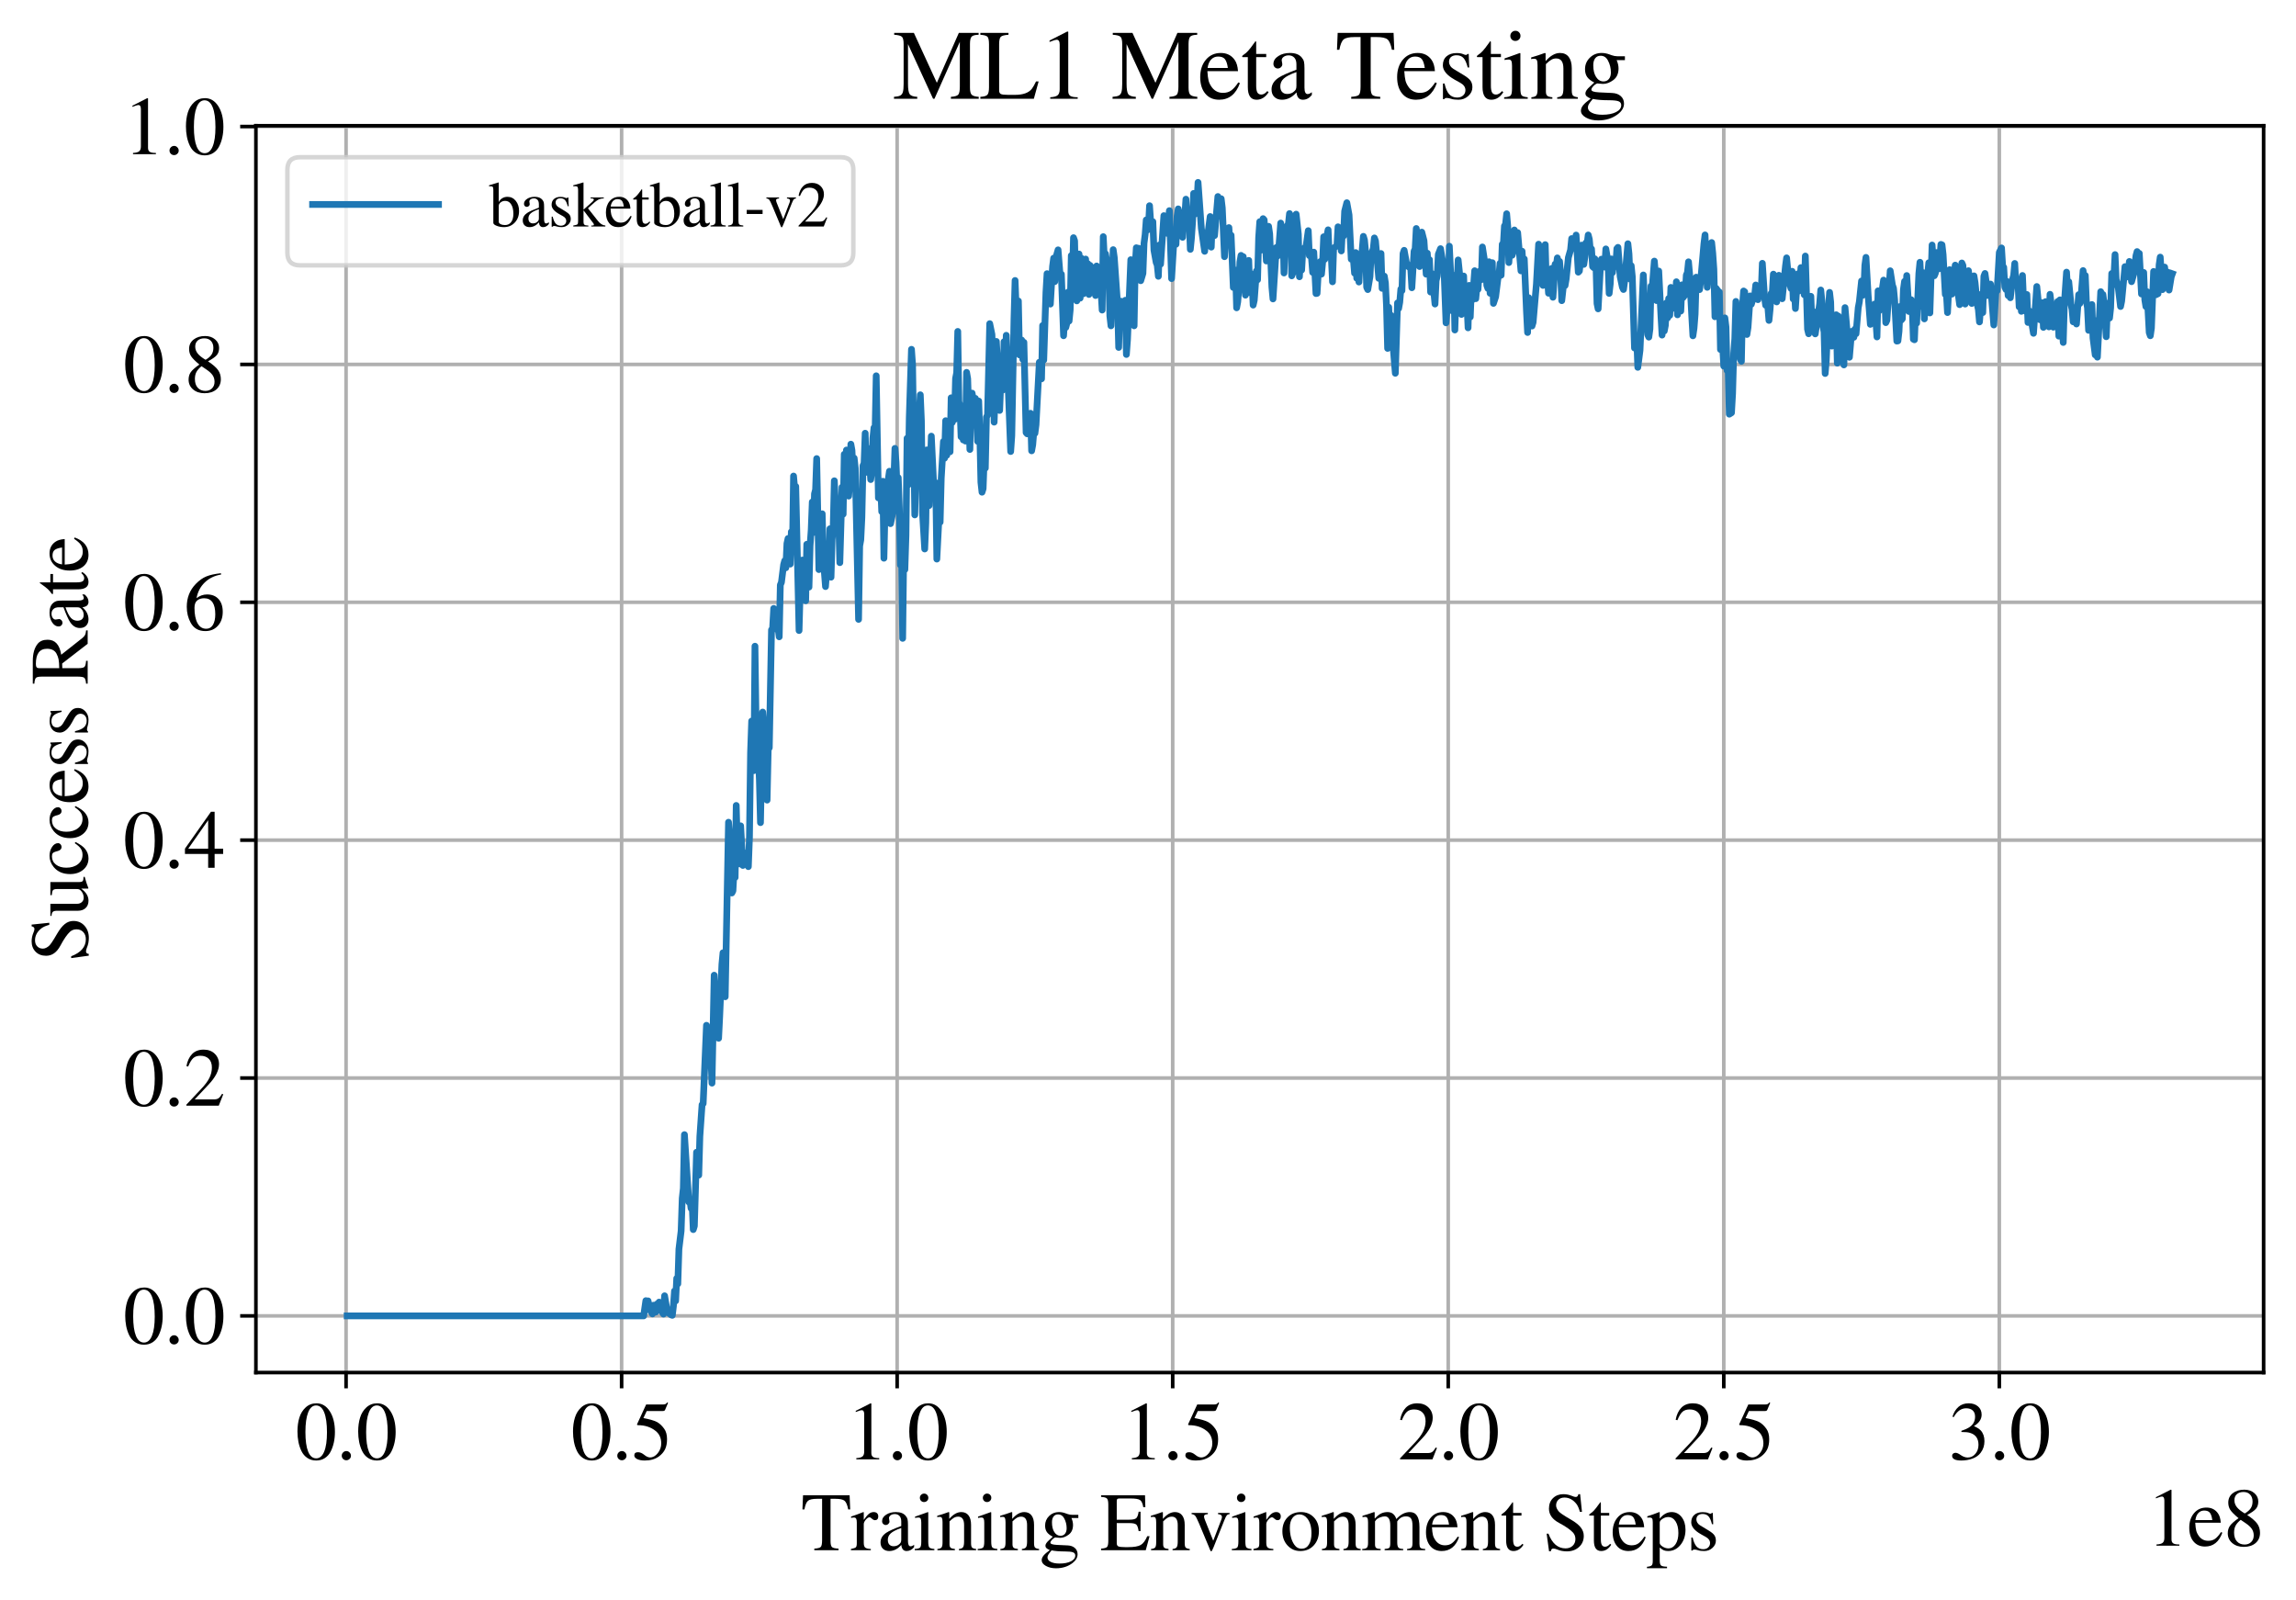 <?xml version="1.0" encoding="utf-8" standalone="no"?>
<!DOCTYPE svg PUBLIC "-//W3C//DTD SVG 1.1//EN"
  "http://www.w3.org/Graphics/SVG/1.1/DTD/svg11.dtd">
<svg xmlns:xlink="http://www.w3.org/1999/xlink" width="510.5pt" height="355.769pt" viewBox="0 0 510.5 355.769" xmlns="http://www.w3.org/2000/svg" version="1.1">
 <defs>
  <style type="text/css">*{stroke-linejoin: round; stroke-linecap: butt}</style>
 </defs>
 <g id="figure_1">
  <g id="patch_1">
   <path d="M 0 355.769 
L 510.5 355.769 
L 510.5 0 
L 0 0 
z
" style="fill: #ffffff"/>
  </g>
  <g id="axes_1">
   <g id="patch_2">
    <path d="M 56.9 305.152 
L 503.3 305.152 
L 503.3 27.952 
L 56.9 27.952 
z
" style="fill: #ffffff"/>
   </g>
   <g id="matplotlib.axis_1">
    <g id="xtick_1">
     <g id="line2d_1">
      <path d="M 76.946 305.152 
L 76.946 27.952 
" clip-path="url(#p953510e76e)" style="fill: none; stroke: #b0b0b0; stroke-width: 0.8; stroke-linecap: square"/>
     </g>
     <g id="line2d_2">
      <defs>
       <path id="mcb85f61d1c" d="M 0 0 
L 0 3.5 
" style="stroke: #000000; stroke-width: 0.8"/>
      </defs>
      <g>
       <use xlink:href="#mcb85f61d1c" x="76.946" y="305.152" style="stroke: #000000; stroke-width: 0.8"/>
      </g>
     </g>
     <g id="text_1">
      <!-- 0.0 -->
      <g transform="translate(65.696 324.446)scale(0.18 -0.18)">
       <defs>
        <path id="STIXGeneral-Regular-30" d="M 3046 2112 
Q 3046 1683 2963 1302 
Q 2880 922 2717 602 
Q 2554 282 2266 96 
Q 1978 -90 1600 -90 
Q 1210 -90 915 108 
Q 621 307 461 640 
Q 301 973 227 1350 
Q 154 1728 154 2150 
Q 154 2746 301 3222 
Q 448 3699 790 4012 
Q 1133 4326 1626 4326 
Q 2253 4326 2649 3712 
Q 3046 3098 3046 2112 
z
M 2432 2080 
Q 2432 3091 2217 3625 
Q 2003 4160 1587 4160 
Q 1190 4160 979 3622 
Q 768 3085 768 2106 
Q 768 1120 979 598 
Q 1190 77 1600 77 
Q 2003 77 2217 598 
Q 2432 1120 2432 2080 
z
" transform="scale(0.016)"/>
        <path id="STIXGeneral-Regular-2e" d="M 1158 275 
Q 1158 134 1052 32 
Q 947 -70 800 -70 
Q 653 -70 550 32 
Q 448 134 448 281 
Q 448 429 553 534 
Q 659 640 806 640 
Q 947 640 1052 531 
Q 1158 422 1158 275 
z
" transform="scale(0.016)"/>
       </defs>
       <use xlink:href="#STIXGeneral-Regular-30"/>
       <use xlink:href="#STIXGeneral-Regular-2e" x="50"/>
       <use xlink:href="#STIXGeneral-Regular-30" x="75"/>
      </g>
     </g>
    </g>
    <g id="xtick_2">
     <g id="line2d_3">
      <path d="M 138.211 305.152 
L 138.211 27.952 
" clip-path="url(#p953510e76e)" style="fill: none; stroke: #b0b0b0; stroke-width: 0.8; stroke-linecap: square"/>
     </g>
     <g id="line2d_4">
      <g>
       <use xlink:href="#mcb85f61d1c" x="138.211" y="305.152" style="stroke: #000000; stroke-width: 0.8"/>
      </g>
     </g>
     <g id="text_2">
      <!-- 0.5 -->
      <g transform="translate(126.961 324.446)scale(0.18 -0.18)">
       <defs>
        <path id="STIXGeneral-Regular-35" d="M 2803 4358 
L 2573 3814 
Q 2534 3731 2400 3731 
L 1158 3731 
L 902 3187 
Q 1606 3053 1920 2896 
Q 2234 2739 2502 2368 
Q 2726 2061 2726 1555 
Q 2726 1094 2576 780 
Q 2426 467 2099 224 
Q 1664 -90 1011 -90 
Q 646 -90 422 19 
Q 198 128 198 307 
Q 198 550 486 550 
Q 717 550 960 352 
Q 1210 147 1414 147 
Q 1747 147 2012 480 
Q 2278 813 2278 1229 
Q 2278 1843 1850 2189 
Q 1293 2637 486 2637 
Q 410 2637 410 2688 
L 416 2720 
L 1114 4237 
L 2438 4237 
Q 2547 4237 2608 4269 
Q 2669 4301 2746 4403 
L 2803 4358 
z
" transform="scale(0.016)"/>
       </defs>
       <use xlink:href="#STIXGeneral-Regular-30"/>
       <use xlink:href="#STIXGeneral-Regular-2e" x="50"/>
       <use xlink:href="#STIXGeneral-Regular-35" x="75"/>
      </g>
     </g>
    </g>
    <g id="xtick_3">
     <g id="line2d_5">
      <path d="M 199.475 305.152 
L 199.475 27.952 
" clip-path="url(#p953510e76e)" style="fill: none; stroke: #b0b0b0; stroke-width: 0.8; stroke-linecap: square"/>
     </g>
     <g id="line2d_6">
      <g>
       <use xlink:href="#mcb85f61d1c" x="199.475" y="305.152" style="stroke: #000000; stroke-width: 0.8"/>
      </g>
     </g>
     <g id="text_3">
      <!-- 1.0 -->
      <g transform="translate(188.225 324.446)scale(0.18 -0.18)">
       <defs>
        <path id="STIXGeneral-Regular-31" d="M 2522 0 
L 755 0 
L 755 96 
Q 1107 115 1235 227 
Q 1363 339 1363 608 
L 1363 3482 
Q 1363 3795 1171 3795 
Q 1082 3795 883 3718 
L 710 3654 
L 710 3744 
L 1856 4326 
L 1914 4307 
L 1914 486 
Q 1914 275 2042 185 
Q 2170 96 2522 96 
L 2522 0 
z
" transform="scale(0.016)"/>
       </defs>
       <use xlink:href="#STIXGeneral-Regular-31"/>
       <use xlink:href="#STIXGeneral-Regular-2e" x="50"/>
       <use xlink:href="#STIXGeneral-Regular-30" x="75"/>
      </g>
     </g>
    </g>
    <g id="xtick_4">
     <g id="line2d_7">
      <path d="M 260.74 305.152 
L 260.74 27.952 
" clip-path="url(#p953510e76e)" style="fill: none; stroke: #b0b0b0; stroke-width: 0.8; stroke-linecap: square"/>
     </g>
     <g id="line2d_8">
      <g>
       <use xlink:href="#mcb85f61d1c" x="260.74" y="305.152" style="stroke: #000000; stroke-width: 0.8"/>
      </g>
     </g>
     <g id="text_4">
      <!-- 1.5 -->
      <g transform="translate(249.49 324.446)scale(0.18 -0.18)">
       <use xlink:href="#STIXGeneral-Regular-31"/>
       <use xlink:href="#STIXGeneral-Regular-2e" x="50"/>
       <use xlink:href="#STIXGeneral-Regular-35" x="75"/>
      </g>
     </g>
    </g>
    <g id="xtick_5">
     <g id="line2d_9">
      <path d="M 322.005 305.152 
L 322.005 27.952 
" clip-path="url(#p953510e76e)" style="fill: none; stroke: #b0b0b0; stroke-width: 0.8; stroke-linecap: square"/>
     </g>
     <g id="line2d_10">
      <g>
       <use xlink:href="#mcb85f61d1c" x="322.005" y="305.152" style="stroke: #000000; stroke-width: 0.8"/>
      </g>
     </g>
     <g id="text_5">
      <!-- 2.0 -->
      <g transform="translate(310.755 324.446)scale(0.18 -0.18)">
       <defs>
        <path id="STIXGeneral-Regular-32" d="M 3034 877 
L 2688 0 
L 186 0 
L 186 77 
L 1325 1286 
Q 1773 1754 1965 2144 
Q 2157 2534 2157 2950 
Q 2157 3379 1920 3616 
Q 1683 3853 1267 3853 
Q 922 3853 720 3673 
Q 518 3494 326 3021 
L 192 3053 
Q 301 3648 630 3987 
Q 960 4326 1523 4326 
Q 2054 4326 2380 4006 
Q 2707 3686 2707 3200 
Q 2707 2477 1888 1613 
L 832 486 
L 2330 486 
Q 2541 486 2665 569 
Q 2790 653 2944 915 
L 3034 877 
z
" transform="scale(0.016)"/>
       </defs>
       <use xlink:href="#STIXGeneral-Regular-32"/>
       <use xlink:href="#STIXGeneral-Regular-2e" x="50"/>
       <use xlink:href="#STIXGeneral-Regular-30" x="75"/>
      </g>
     </g>
    </g>
    <g id="xtick_6">
     <g id="line2d_11">
      <path d="M 383.27 305.152 
L 383.27 27.952 
" clip-path="url(#p953510e76e)" style="fill: none; stroke: #b0b0b0; stroke-width: 0.8; stroke-linecap: square"/>
     </g>
     <g id="line2d_12">
      <g>
       <use xlink:href="#mcb85f61d1c" x="383.27" y="305.152" style="stroke: #000000; stroke-width: 0.8"/>
      </g>
     </g>
     <g id="text_6">
      <!-- 2.5 -->
      <g transform="translate(372.02 324.446)scale(0.18 -0.18)">
       <use xlink:href="#STIXGeneral-Regular-32"/>
       <use xlink:href="#STIXGeneral-Regular-2e" x="50"/>
       <use xlink:href="#STIXGeneral-Regular-35" x="75"/>
      </g>
     </g>
    </g>
    <g id="xtick_7">
     <g id="line2d_13">
      <path d="M 444.535 305.152 
L 444.535 27.952 
" clip-path="url(#p953510e76e)" style="fill: none; stroke: #b0b0b0; stroke-width: 0.8; stroke-linecap: square"/>
     </g>
     <g id="line2d_14">
      <g>
       <use xlink:href="#mcb85f61d1c" x="444.535" y="305.152" style="stroke: #000000; stroke-width: 0.8"/>
      </g>
     </g>
     <g id="text_7">
      <!-- 3.0 -->
      <g transform="translate(433.285 324.446)scale(0.18 -0.18)">
       <defs>
        <path id="STIXGeneral-Regular-33" d="M 390 3264 
L 288 3290 
Q 435 3770 748 4048 
Q 1062 4326 1542 4326 
Q 1990 4326 2265 4083 
Q 2541 3840 2541 3450 
Q 2541 2925 1946 2566 
Q 2298 2413 2477 2227 
Q 2758 1914 2758 1402 
Q 2758 890 2464 506 
Q 2246 211 1840 60 
Q 1434 -90 979 -90 
Q 262 -90 262 275 
Q 262 378 339 442 
Q 416 506 525 506 
Q 685 506 915 339 
Q 1197 141 1466 141 
Q 1818 141 2058 425 
Q 2298 710 2298 1120 
Q 2298 1856 1632 2048 
Q 1434 2112 979 2112 
L 979 2202 
Q 1338 2323 1517 2432 
Q 2035 2726 2035 3290 
Q 2035 3610 1852 3776 
Q 1670 3942 1344 3942 
Q 768 3942 390 3264 
z
" transform="scale(0.016)"/>
       </defs>
       <use xlink:href="#STIXGeneral-Regular-33"/>
       <use xlink:href="#STIXGeneral-Regular-2e" x="50"/>
       <use xlink:href="#STIXGeneral-Regular-30" x="75"/>
      </g>
     </g>
    </g>
    <g id="text_8">
     <!-- Training Environment Steps -->
     <g transform="translate(178.105 344.646)scale(0.18 -0.18)">
      <defs>
       <path id="STIXGeneral-Regular-54" d="M 3795 3149 
L 3642 3149 
Q 3539 3674 3353 3821 
Q 3168 3968 2656 3968 
L 2278 3968 
L 2278 710 
Q 2278 346 2387 243 
Q 2496 141 2893 122 
L 2893 0 
L 1024 0 
L 1024 122 
Q 1427 147 1526 256 
Q 1626 365 1626 787 
L 1626 3968 
L 1242 3968 
Q 723 3968 540 3817 
Q 358 3667 262 3149 
L 109 3149 
L 154 4237 
L 3750 4237 
L 3795 3149 
z
" transform="scale(0.016)"/>
       <path id="STIXGeneral-Regular-72" d="M 1024 2931 
L 1024 2342 
Q 1267 2688 1430 2816 
Q 1594 2944 1792 2944 
Q 1958 2944 2051 2854 
Q 2144 2765 2144 2605 
Q 2144 2470 2077 2393 
Q 2010 2317 1894 2317 
Q 1773 2317 1638 2445 
Q 1536 2541 1472 2541 
Q 1338 2541 1181 2355 
Q 1024 2170 1024 2016 
L 1024 576 
Q 1024 301 1133 205 
Q 1242 109 1568 96 
L 1568 0 
L 32 0 
L 32 96 
Q 339 154 412 224 
Q 486 294 486 538 
L 486 2138 
Q 486 2349 438 2435 
Q 390 2522 269 2522 
Q 166 2522 45 2496 
L 45 2598 
Q 448 2726 992 2944 
L 1024 2931 
z
" transform="scale(0.016)"/>
       <path id="STIXGeneral-Regular-61" d="M 2829 422 
L 2829 243 
Q 2586 -64 2253 -64 
Q 1888 -64 1843 403 
L 1837 403 
Q 1427 -64 909 -64 
Q 608 -64 422 112 
Q 237 288 237 602 
Q 237 1050 685 1350 
Q 992 1555 1837 1869 
L 1837 2214 
Q 1837 2502 1699 2646 
Q 1562 2790 1338 2790 
Q 1146 2790 1018 2697 
Q 890 2605 890 2477 
Q 890 2419 909 2348 
Q 928 2278 928 2208 
Q 928 2112 841 2029 
Q 755 1946 634 1946 
Q 525 1946 441 2029 
Q 358 2112 358 2240 
Q 358 2547 685 2752 
Q 986 2944 1421 2944 
Q 1939 2944 2176 2656 
Q 2291 2522 2323 2384 
Q 2355 2246 2355 1946 
L 2355 723 
Q 2355 301 2554 301 
Q 2682 301 2829 422 
z
M 1837 813 
L 1837 1715 
Q 1248 1510 1018 1293 
Q 800 1094 800 800 
Q 800 557 921 432 
Q 1043 307 1242 307 
Q 1453 307 1613 410 
Q 1747 506 1792 589 
Q 1837 672 1837 813 
z
" transform="scale(0.016)"/>
       <path id="STIXGeneral-Regular-69" d="M 1152 4045 
Q 1152 3904 1056 3811 
Q 960 3718 819 3718 
Q 685 3718 592 3811 
Q 499 3904 499 4045 
Q 499 4179 595 4275 
Q 691 4371 826 4371 
Q 966 4371 1059 4275 
Q 1152 4179 1152 4045 
z
M 1619 0 
L 102 0 
L 102 96 
Q 435 115 521 211 
Q 608 307 608 666 
L 608 2118 
Q 608 2342 563 2432 
Q 518 2522 397 2522 
Q 243 2522 128 2490 
L 128 2592 
L 1120 2944 
L 1146 2918 
L 1146 672 
Q 1146 314 1226 218 
Q 1306 122 1619 96 
L 1619 0 
z
" transform="scale(0.016)"/>
       <path id="STIXGeneral-Regular-6e" d="M 3104 0 
L 1773 0 
L 1779 96 
Q 2016 115 2096 233 
Q 2176 352 2176 672 
L 2176 1946 
Q 2176 2592 1709 2592 
Q 1549 2592 1408 2515 
Q 1267 2438 1050 2227 
L 1050 461 
Q 1050 269 1136 192 
Q 1222 115 1466 96 
L 1466 0 
L 115 0 
L 115 96 
Q 358 115 435 214 
Q 512 314 512 602 
L 512 2157 
Q 512 2394 467 2483 
Q 422 2573 288 2573 
Q 160 2573 102 2547 
L 102 2656 
Q 550 2784 979 2944 
L 1030 2925 
L 1030 2426 
L 1037 2426 
Q 1491 2944 1958 2944 
Q 2323 2944 2518 2688 
Q 2714 2432 2714 1958 
L 2714 544 
Q 2714 288 2790 205 
Q 2867 122 3104 96 
L 3104 0 
z
" transform="scale(0.016)"/>
       <path id="STIXGeneral-Regular-67" d="M 3008 2483 
L 2477 2483 
Q 2598 2208 2598 1946 
Q 2598 1453 2265 1203 
Q 1933 954 1600 954 
Q 1530 954 1357 973 
L 1235 986 
Q 1107 947 979 812 
Q 851 678 851 582 
Q 851 435 1350 410 
L 2176 371 
Q 2528 358 2739 172 
Q 2950 -13 2950 -314 
Q 2950 -685 2566 -986 
Q 2035 -1395 1286 -1395 
Q 826 -1395 502 -1212 
Q 179 -1030 179 -774 
Q 179 -595 320 -419 
Q 461 -243 806 6 
Q 602 102 534 172 
Q 467 243 467 346 
Q 467 531 762 787 
Q 909 915 1037 1043 
Q 717 1203 579 1401 
Q 442 1600 442 1901 
Q 442 2336 752 2640 
Q 1062 2944 1510 2944 
Q 1766 2944 2022 2848 
L 2163 2797 
Q 2349 2733 2515 2733 
L 3008 2733 
L 3008 2483 
z
M 973 2163 
L 973 2144 
Q 973 1683 1155 1398 
Q 1338 1114 1632 1114 
Q 1850 1114 1978 1270 
Q 2106 1427 2106 1690 
Q 2106 2112 1914 2464 
Q 1754 2765 1446 2765 
Q 1222 2765 1097 2605 
Q 973 2445 973 2163 
z
M 2771 -410 
Q 2771 -230 2595 -163 
Q 2419 -96 1978 -96 
Q 1344 -96 941 -13 
Q 749 -243 688 -348 
Q 627 -454 627 -563 
Q 627 -774 880 -902 
Q 1133 -1030 1555 -1030 
Q 2099 -1030 2435 -860 
Q 2771 -691 2771 -410 
z
" transform="scale(0.016)"/>
       <path id="STIXGeneral-Regular-20" transform="scale(0.016)"/>
       <path id="STIXGeneral-Regular-45" d="M 3821 1082 
L 3526 0 
L 77 0 
L 77 122 
Q 442 147 538 252 
Q 634 358 634 730 
L 634 3520 
Q 634 3878 534 3987 
Q 435 4096 77 4115 
L 77 4237 
L 3469 4237 
L 3494 3322 
L 3334 3322 
Q 3264 3750 3085 3872 
Q 2906 3994 2349 3994 
L 1510 3994 
Q 1370 3994 1328 3952 
Q 1286 3910 1286 3763 
L 1286 2355 
L 2253 2355 
Q 2656 2355 2787 2470 
Q 2918 2586 2976 2970 
L 3123 2970 
L 3123 1472 
L 2976 1472 
Q 2918 1875 2790 1984 
Q 2662 2093 2253 2093 
L 1286 2093 
L 1286 538 
Q 1286 346 1420 291 
Q 1555 237 1933 237 
L 2163 237 
Q 2848 237 3136 403 
Q 3424 570 3642 1082 
L 3821 1082 
z
" transform="scale(0.016)"/>
       <path id="STIXGeneral-Regular-76" d="M 3053 2880 
L 3053 2784 
Q 2906 2771 2835 2688 
Q 2765 2605 2637 2285 
L 1818 230 
Q 1690 -90 1638 -90 
Q 1587 -90 1523 77 
Q 1510 96 1497 141 
Q 1485 186 1472 211 
L 704 2048 
Q 499 2534 403 2652 
Q 307 2771 122 2784 
L 122 2880 
L 1376 2880 
L 1376 2784 
Q 1210 2771 1146 2732 
Q 1082 2694 1082 2611 
Q 1082 2509 1139 2368 
L 1792 730 
L 2426 2387 
Q 2464 2483 2464 2579 
Q 2464 2758 2163 2784 
L 2163 2880 
L 3053 2880 
z
" transform="scale(0.016)"/>
       <path id="STIXGeneral-Regular-6f" d="M 3008 1478 
Q 3008 806 2608 371 
Q 2208 -64 1568 -64 
Q 979 -64 582 368 
Q 186 800 186 1459 
Q 186 2125 582 2534 
Q 979 2944 1626 2944 
Q 2221 2944 2614 2537 
Q 3008 2131 3008 1478 
z
M 2432 1306 
Q 2432 2035 2112 2445 
Q 1856 2765 1504 2765 
Q 1171 2765 966 2493 
Q 762 2221 762 1747 
Q 762 928 1101 435 
Q 1318 115 1677 115 
Q 2029 115 2230 432 
Q 2432 749 2432 1306 
z
" transform="scale(0.016)"/>
       <path id="STIXGeneral-Regular-6d" d="M 4960 0 
L 3565 0 
L 3565 96 
Q 3834 122 3907 208 
Q 3981 294 3981 576 
L 3981 1894 
Q 3981 2278 3869 2444 
Q 3757 2611 3488 2611 
Q 3264 2611 3107 2521 
Q 2950 2432 2803 2221 
L 2803 608 
Q 2803 301 2896 201 
Q 2989 102 3264 96 
L 3264 0 
L 1830 0 
L 1830 96 
Q 2112 115 2189 188 
Q 2266 262 2266 550 
L 2266 1901 
Q 2266 2611 1850 2611 
Q 1670 2611 1468 2531 
Q 1267 2451 1171 2336 
Q 1088 2240 1088 2227 
L 1088 448 
Q 1088 243 1177 176 
Q 1267 109 1523 96 
L 1523 0 
L 102 0 
L 102 96 
Q 371 102 460 195 
Q 550 288 550 563 
L 550 2150 
Q 550 2387 499 2480 
Q 448 2573 326 2573 
Q 230 2573 122 2547 
L 122 2656 
Q 557 2778 1011 2944 
L 1062 2925 
L 1062 2451 
L 1075 2451 
Q 1363 2752 1584 2848 
Q 1805 2944 2054 2944 
Q 2560 2944 2733 2406 
Q 3232 2944 3776 2944 
Q 4518 2944 4518 1792 
L 4518 493 
Q 4518 282 4582 202 
Q 4646 122 4794 109 
L 4960 96 
L 4960 0 
z
" transform="scale(0.016)"/>
       <path id="STIXGeneral-Regular-65" d="M 2611 1050 
L 2714 1005 
Q 2330 -64 1376 -64 
Q 813 -64 486 329 
Q 160 723 160 1389 
Q 160 2074 525 2509 
Q 890 2944 1485 2944 
Q 2061 2944 2374 2502 
Q 2560 2246 2592 1773 
L 621 1773 
Q 646 1370 700 1158 
Q 755 947 915 730 
Q 1184 378 1626 378 
Q 1939 378 2153 531 
Q 2368 685 2611 1050 
z
M 634 1978 
L 1939 1978 
Q 1882 2381 1750 2547 
Q 1619 2714 1312 2714 
Q 1043 2714 864 2525 
Q 685 2336 634 1978 
z
" transform="scale(0.016)"/>
       <path id="STIXGeneral-Regular-74" d="M 1702 493 
L 1786 422 
Q 1478 -64 1011 -64 
Q 448 -64 448 749 
L 448 2675 
L 109 2675 
Q 83 2694 83 2720 
Q 83 2771 192 2842 
Q 435 2982 813 3526 
Q 826 3546 874 3606 
Q 922 3667 941 3706 
Q 986 3706 986 3622 
L 986 2880 
L 1632 2880 
L 1632 2675 
L 986 2675 
L 986 845 
Q 986 538 1062 403 
Q 1139 269 1318 269 
Q 1510 269 1702 493 
z
" transform="scale(0.016)"/>
       <path id="STIXGeneral-Regular-53" d="M 3002 2963 
L 2842 2963 
Q 2733 3360 2579 3565 
Q 2189 4064 1651 4064 
Q 1357 4064 1181 3894 
Q 1005 3725 1005 3456 
Q 1005 3328 1069 3206 
Q 1133 3085 1206 2998 
Q 1280 2912 1465 2784 
Q 1651 2656 1766 2589 
Q 1882 2522 2150 2362 
Q 2669 2061 2905 1763 
Q 3142 1466 3142 1107 
Q 3142 576 2771 243 
Q 2400 -90 1837 -90 
Q 1421 -90 1082 58 
Q 915 128 781 128 
Q 704 128 653 70 
Q 602 13 602 -83 
L 461 -83 
L 275 1274 
L 416 1274 
Q 845 141 1734 141 
Q 2074 141 2285 342 
Q 2496 544 2496 858 
Q 2496 1158 2310 1363 
Q 2003 1696 1235 2106 
Q 454 2522 454 3206 
Q 454 3718 768 4022 
Q 1082 4326 1568 4326 
Q 1907 4326 2240 4186 
Q 2413 4109 2522 4109 
Q 2688 4109 2726 4326 
L 2861 4326 
L 3002 2963 
z
" transform="scale(0.016)"/>
       <path id="STIXGeneral-Regular-70" d="M 1018 2931 
L 1018 2438 
Q 1421 2944 1939 2944 
Q 2406 2944 2707 2560 
Q 3008 2176 3008 1581 
Q 3008 883 2621 409 
Q 2234 -64 1664 -64 
Q 1466 -64 1328 -6 
Q 1190 51 1018 211 
L 1018 -794 
Q 1018 -1094 1120 -1180 
Q 1222 -1267 1581 -1274 
L 1581 -1389 
L 32 -1389 
L 32 -1280 
Q 314 -1254 397 -1171 
Q 480 -1088 480 -838 
L 480 2157 
Q 480 2381 429 2451 
Q 378 2522 218 2522 
Q 115 2522 58 2515 
L 58 2618 
Q 506 2752 979 2944 
L 1018 2931 
z
M 1018 2138 
L 1018 563 
Q 1018 422 1238 281 
Q 1459 141 1683 141 
Q 2029 141 2243 467 
Q 2458 794 2458 1325 
Q 2458 1888 2243 2224 
Q 2029 2560 1670 2560 
Q 1446 2560 1232 2419 
Q 1018 2278 1018 2138 
z
" transform="scale(0.016)"/>
       <path id="STIXGeneral-Regular-73" d="M 998 1926 
L 1664 1523 
Q 1984 1331 2105 1164 
Q 2227 998 2227 736 
Q 2227 416 1961 176 
Q 1696 -64 1331 -64 
Q 1030 -64 864 -6 
Q 691 51 570 51 
Q 461 51 416 -26 
L 333 -26 
L 333 979 
L 435 979 
Q 538 512 730 294 
Q 922 77 1248 77 
Q 1485 77 1632 211 
Q 1779 346 1779 550 
Q 1779 845 1440 1030 
L 1094 1222 
Q 326 1651 326 2150 
Q 326 2522 566 2730 
Q 806 2938 1210 2938 
Q 1491 2938 1638 2867 
Q 1754 2816 1818 2816 
Q 1862 2816 1920 2880 
L 1990 2880 
L 2022 2010 
L 1926 2010 
Q 1818 2445 1654 2621 
Q 1491 2797 1203 2797 
Q 986 2797 854 2688 
Q 723 2579 723 2362 
Q 723 2253 796 2128 
Q 870 2003 998 1926 
z
" transform="scale(0.016)"/>
      </defs>
      <use xlink:href="#STIXGeneral-Regular-54"/>
      <use xlink:href="#STIXGeneral-Regular-72" x="61.1"/>
      <use xlink:href="#STIXGeneral-Regular-61" x="94.4"/>
      <use xlink:href="#STIXGeneral-Regular-69" x="138.8"/>
      <use xlink:href="#STIXGeneral-Regular-6e" x="166.6"/>
      <use xlink:href="#STIXGeneral-Regular-69" x="216.6"/>
      <use xlink:href="#STIXGeneral-Regular-6e" x="244.4"/>
      <use xlink:href="#STIXGeneral-Regular-67" x="294.4"/>
      <use xlink:href="#STIXGeneral-Regular-20" x="344.4"/>
      <use xlink:href="#STIXGeneral-Regular-45" x="369.4"/>
      <use xlink:href="#STIXGeneral-Regular-6e" x="430.5"/>
      <use xlink:href="#STIXGeneral-Regular-76" x="480.5"/>
      <use xlink:href="#STIXGeneral-Regular-69" x="530.5"/>
      <use xlink:href="#STIXGeneral-Regular-72" x="558.3"/>
      <use xlink:href="#STIXGeneral-Regular-6f" x="591.6"/>
      <use xlink:href="#STIXGeneral-Regular-6e" x="641.6"/>
      <use xlink:href="#STIXGeneral-Regular-6d" x="691.6"/>
      <use xlink:href="#STIXGeneral-Regular-65" x="769.4"/>
      <use xlink:href="#STIXGeneral-Regular-6e" x="813.8"/>
      <use xlink:href="#STIXGeneral-Regular-74" x="863.8"/>
      <use xlink:href="#STIXGeneral-Regular-20" x="891.6"/>
      <use xlink:href="#STIXGeneral-Regular-53" x="916.6"/>
      <use xlink:href="#STIXGeneral-Regular-74" x="972.2"/>
      <use xlink:href="#STIXGeneral-Regular-65" x="1000"/>
      <use xlink:href="#STIXGeneral-Regular-70" x="1044.4"/>
      <use xlink:href="#STIXGeneral-Regular-73" x="1094.4"/>
     </g>
    </g>
    <g id="text_9">
     <!-- 1e8 -->
     <g transform="translate(477.307 343.646)scale(0.18 -0.18)">
      <defs>
       <path id="STIXGeneral-Regular-38" d="M 2848 992 
Q 2848 499 2505 204 
Q 2163 -90 1587 -90 
Q 1050 -90 704 204 
Q 358 499 358 954 
Q 358 1293 524 1533 
Q 691 1773 1190 2125 
Q 710 2522 553 2765 
Q 397 3008 397 3328 
Q 397 3782 745 4054 
Q 1094 4326 1638 4326 
Q 2106 4326 2410 4060 
Q 2714 3795 2714 3411 
Q 2714 3059 2531 2848 
Q 2349 2637 1856 2374 
Q 2432 1990 2640 1689 
Q 2848 1389 2848 992 
z
M 2272 3411 
Q 2272 3744 2086 3945 
Q 1901 4147 1574 4147 
Q 1248 4147 1059 3977 
Q 870 3808 870 3513 
Q 870 3219 1059 2979 
Q 1248 2739 1670 2490 
Q 1997 2682 2134 2896 
Q 2272 3110 2272 3411 
z
M 1734 1741 
L 1357 1997 
Q 1075 1766 960 1545 
Q 845 1325 845 1011 
Q 845 576 1065 333 
Q 1286 90 1658 90 
Q 1971 90 2166 285 
Q 2362 480 2362 794 
Q 2362 1082 2214 1299 
Q 2067 1517 1734 1741 
z
" transform="scale(0.016)"/>
      </defs>
      <use xlink:href="#STIXGeneral-Regular-31"/>
      <use xlink:href="#STIXGeneral-Regular-65" x="50"/>
      <use xlink:href="#STIXGeneral-Regular-38" x="94.4"/>
     </g>
    </g>
   </g>
   <g id="matplotlib.axis_2">
    <g id="ytick_1">
     <g id="line2d_15">
      <path d="M 56.9 292.552 
L 503.3 292.552 
" clip-path="url(#p953510e76e)" style="fill: none; stroke: #b0b0b0; stroke-width: 0.8; stroke-linecap: square"/>
     </g>
     <g id="line2d_16">
      <defs>
       <path id="m20fe139dff" d="M 0 0 
L -3.5 0 
" style="stroke: #000000; stroke-width: 0.8"/>
      </defs>
      <g>
       <use xlink:href="#m20fe139dff" x="56.9" y="292.552" style="stroke: #000000; stroke-width: 0.8"/>
      </g>
     </g>
     <g id="text_10">
      <!-- 0.0 -->
      <g transform="translate(27.4 298.699)scale(0.18 -0.18)">
       <use xlink:href="#STIXGeneral-Regular-30"/>
       <use xlink:href="#STIXGeneral-Regular-2e" x="50"/>
       <use xlink:href="#STIXGeneral-Regular-30" x="75"/>
      </g>
     </g>
    </g>
    <g id="ytick_2">
     <g id="line2d_17">
      <path d="M 56.9 239.668 
L 503.3 239.668 
" clip-path="url(#p953510e76e)" style="fill: none; stroke: #b0b0b0; stroke-width: 0.8; stroke-linecap: square"/>
     </g>
     <g id="line2d_18">
      <g>
       <use xlink:href="#m20fe139dff" x="56.9" y="239.668" style="stroke: #000000; stroke-width: 0.8"/>
      </g>
     </g>
     <g id="text_11">
      <!-- 0.2 -->
      <g transform="translate(27.4 245.815)scale(0.18 -0.18)">
       <use xlink:href="#STIXGeneral-Regular-30"/>
       <use xlink:href="#STIXGeneral-Regular-2e" x="50"/>
       <use xlink:href="#STIXGeneral-Regular-32" x="75"/>
      </g>
     </g>
    </g>
    <g id="ytick_3">
     <g id="line2d_19">
      <path d="M 56.9 186.785 
L 503.3 186.785 
" clip-path="url(#p953510e76e)" style="fill: none; stroke: #b0b0b0; stroke-width: 0.8; stroke-linecap: square"/>
     </g>
     <g id="line2d_20">
      <g>
       <use xlink:href="#m20fe139dff" x="56.9" y="186.785" style="stroke: #000000; stroke-width: 0.8"/>
      </g>
     </g>
     <g id="text_12">
      <!-- 0.4 -->
      <g transform="translate(27.4 192.931)scale(0.18 -0.18)">
       <defs>
        <path id="STIXGeneral-Regular-34" d="M 3027 1069 
L 2368 1069 
L 2368 0 
L 1869 0 
L 1869 1069 
L 77 1069 
L 77 1478 
L 2086 4326 
L 2368 4326 
L 2368 1478 
L 3027 1478 
L 3027 1069 
z
M 1869 1478 
L 1869 3674 
L 333 1478 
L 1869 1478 
z
" transform="scale(0.016)"/>
       </defs>
       <use xlink:href="#STIXGeneral-Regular-30"/>
       <use xlink:href="#STIXGeneral-Regular-2e" x="50"/>
       <use xlink:href="#STIXGeneral-Regular-34" x="75"/>
      </g>
     </g>
    </g>
    <g id="ytick_4">
     <g id="line2d_21">
      <path d="M 56.9 133.901 
L 503.3 133.901 
" clip-path="url(#p953510e76e)" style="fill: none; stroke: #b0b0b0; stroke-width: 0.8; stroke-linecap: square"/>
     </g>
     <g id="line2d_22">
      <g>
       <use xlink:href="#m20fe139dff" x="56.9" y="133.901" style="stroke: #000000; stroke-width: 0.8"/>
      </g>
     </g>
     <g id="text_13">
      <!-- 0.6 -->
      <g transform="translate(27.4 140.047)scale(0.18 -0.18)">
       <defs>
        <path id="STIXGeneral-Regular-36" d="M 2854 4378 
L 2867 4275 
Q 2112 4154 1606 3664 
Q 1101 3174 973 2451 
Q 1344 2739 1786 2739 
Q 2349 2739 2672 2380 
Q 2995 2022 2995 1402 
Q 2995 774 2669 378 
Q 2291 -90 1651 -90 
Q 870 -90 518 557 
Q 218 1107 218 1786 
Q 218 2835 915 3552 
Q 1312 3962 1731 4131 
Q 2150 4301 2854 4378 
z
M 2419 1203 
Q 2419 2445 1555 2445 
Q 1235 2445 1024 2275 
Q 813 2106 813 1702 
Q 813 954 1046 522 
Q 1280 90 1722 90 
Q 2061 90 2240 394 
Q 2419 698 2419 1203 
z
" transform="scale(0.016)"/>
       </defs>
       <use xlink:href="#STIXGeneral-Regular-30"/>
       <use xlink:href="#STIXGeneral-Regular-2e" x="50"/>
       <use xlink:href="#STIXGeneral-Regular-36" x="75"/>
      </g>
     </g>
    </g>
    <g id="ytick_5">
     <g id="line2d_23">
      <path d="M 56.9 81.017 
L 503.3 81.017 
" clip-path="url(#p953510e76e)" style="fill: none; stroke: #b0b0b0; stroke-width: 0.8; stroke-linecap: square"/>
     </g>
     <g id="line2d_24">
      <g>
       <use xlink:href="#m20fe139dff" x="56.9" y="81.017" style="stroke: #000000; stroke-width: 0.8"/>
      </g>
     </g>
     <g id="text_14">
      <!-- 0.8 -->
      <g transform="translate(27.4 87.164)scale(0.18 -0.18)">
       <use xlink:href="#STIXGeneral-Regular-30"/>
       <use xlink:href="#STIXGeneral-Regular-2e" x="50"/>
       <use xlink:href="#STIXGeneral-Regular-38" x="75"/>
      </g>
     </g>
    </g>
    <g id="ytick_6">
     <g id="line2d_25">
      <path d="M 56.9 28.133 
L 503.3 28.133 
" clip-path="url(#p953510e76e)" style="fill: none; stroke: #b0b0b0; stroke-width: 0.8; stroke-linecap: square"/>
     </g>
     <g id="line2d_26">
      <g>
       <use xlink:href="#m20fe139dff" x="56.9" y="28.133" style="stroke: #000000; stroke-width: 0.8"/>
      </g>
     </g>
     <g id="text_15">
      <!-- 1.0 -->
      <g transform="translate(27.4 34.28)scale(0.18 -0.18)">
       <use xlink:href="#STIXGeneral-Regular-31"/>
       <use xlink:href="#STIXGeneral-Regular-2e" x="50"/>
       <use xlink:href="#STIXGeneral-Regular-30" x="75"/>
      </g>
     </g>
    </g>
    <g id="text_16">
     <!-- Success Rate -->
     <g transform="translate(19.493 213.797)rotate(-90)scale(0.18 -0.18)">
      <defs>
       <path id="STIXGeneral-Regular-75" d="M 3072 320 
L 3072 230 
Q 2573 96 2195 -58 
L 2163 -38 
L 2163 486 
L 2150 486 
Q 1747 -64 1235 -64 
Q 870 -64 662 160 
Q 454 384 454 755 
L 454 2362 
Q 454 2598 371 2688 
Q 288 2778 58 2790 
L 58 2880 
L 992 2880 
L 992 813 
Q 992 595 1123 451 
Q 1254 307 1446 307 
Q 1760 307 1984 506 
Q 2067 582 2099 649 
Q 2131 717 2131 877 
L 2131 2355 
Q 2131 2605 2041 2678 
Q 1952 2752 1658 2771 
L 1658 2880 
L 2669 2880 
L 2669 685 
Q 2669 461 2742 390 
Q 2816 320 3034 320 
L 3072 320 
z
" transform="scale(0.016)"/>
       <path id="STIXGeneral-Regular-63" d="M 2547 998 
L 2637 941 
Q 2362 403 2112 205 
Q 1786 -64 1376 -64 
Q 845 -64 502 336 
Q 160 736 160 1357 
Q 160 2170 698 2618 
Q 1094 2944 1562 2944 
Q 1965 2944 2256 2749 
Q 2547 2554 2547 2285 
Q 2547 2176 2457 2096 
Q 2368 2016 2246 2016 
Q 2022 2016 1939 2310 
L 1901 2451 
Q 1850 2630 1773 2694 
Q 1696 2758 1523 2758 
Q 1133 2758 893 2451 
Q 653 2144 653 1645 
Q 653 1094 928 745 
Q 1203 397 1645 397 
Q 1920 397 2118 528 
Q 2317 659 2547 998 
z
" transform="scale(0.016)"/>
       <path id="STIXGeneral-Regular-52" d="M 4224 0 
L 3187 0 
L 1664 1971 
L 1306 1958 
L 1306 717 
Q 1306 352 1405 249 
Q 1504 147 1875 122 
L 1875 0 
L 109 0 
L 109 122 
Q 474 154 563 262 
Q 653 371 653 794 
L 653 3526 
Q 653 3885 563 3987 
Q 474 4090 109 4115 
L 109 4237 
L 1850 4237 
Q 2726 4237 3187 3859 
Q 3501 3603 3501 3091 
Q 3501 2221 2342 2042 
L 3622 422 
Q 3757 256 3878 198 
Q 4000 141 4224 122 
L 4224 0 
z
M 1306 3731 
L 1306 2195 
Q 1766 2202 1990 2246 
Q 2214 2291 2438 2413 
Q 2803 2618 2803 3142 
Q 2803 4000 1632 4000 
Q 1459 4000 1382 3945 
Q 1306 3891 1306 3731 
z
" transform="scale(0.016)"/>
      </defs>
      <use xlink:href="#STIXGeneral-Regular-53"/>
      <use xlink:href="#STIXGeneral-Regular-75" x="55.6"/>
      <use xlink:href="#STIXGeneral-Regular-63" x="105.6"/>
      <use xlink:href="#STIXGeneral-Regular-63" x="150"/>
      <use xlink:href="#STIXGeneral-Regular-65" x="194.4"/>
      <use xlink:href="#STIXGeneral-Regular-73" x="238.8"/>
      <use xlink:href="#STIXGeneral-Regular-73" x="277.7"/>
      <use xlink:href="#STIXGeneral-Regular-20" x="316.6"/>
      <use xlink:href="#STIXGeneral-Regular-52" x="341.6"/>
      <use xlink:href="#STIXGeneral-Regular-61" x="408.3"/>
      <use xlink:href="#STIXGeneral-Regular-74" x="452.7"/>
      <use xlink:href="#STIXGeneral-Regular-65" x="480.5"/>
     </g>
    </g>
   </g>
   <g id="line2d_27">
    <path d="M 77.191 292.552 
L 143.112 292.552 
L 143.602 289.168 
L 143.847 290.521 
L 144.092 289.218 
L 144.582 291.352 
L 145.072 292.12 
L 145.317 290.178 
L 145.808 291.697 
L 146.053 289.924 
L 146.298 290.975 
L 146.543 289.491 
L 147.033 291.45 
L 147.523 292.155 
L 147.768 288.083 
L 148.258 290.943 
L 148.748 291.973 
L 149.238 292.344 
L 149.483 292.427 
L 149.728 290.362 
L 149.974 287.007 
L 150.219 289.225 
L 150.464 284.21 
L 150.709 285.431 
L 150.954 277.703 
L 151.444 273.668 
L 151.689 266.414 
L 151.934 264.177 
L 152.179 252.258 
L 152.669 259.854 
L 153.159 267.243 
L 153.404 266.79 
L 153.649 268.633 
L 153.894 267.624 
L 154.14 273.365 
L 154.385 272.578 
L 154.875 256.17 
L 155.12 258.031 
L 155.365 261.262 
L 155.61 252.625 
L 156.1 245.602 
L 156.345 245.344 
L 157.08 227.948 
L 157.325 232.636 
L 157.57 231.218 
L 157.815 234.598 
L 158.06 234.511 
L 158.306 240.805 
L 158.796 216.809 
L 159.286 228.054 
L 159.531 228.469 
L 159.776 230.833 
L 160.021 225.906 
L 160.511 214.407 
L 160.756 211.819 
L 161.246 221.604 
L 161.981 182.798 
L 162.472 188.734 
L 162.717 198.531 
L 162.962 198.063 
L 163.207 193.552 
L 163.452 195.076 
L 163.697 179.067 
L 163.942 188.5 
L 164.187 192.045 
L 164.432 192.056 
L 164.677 183.601 
L 165.167 192.408 
L 165.412 190.158 
L 165.902 191.384 
L 166.147 189.544 
L 166.392 192.671 
L 166.638 186.086 
L 166.883 167.327 
L 167.128 160.303 
L 167.373 164.549 
L 167.618 171.328 
L 167.863 143.665 
L 168.108 160.913 
L 168.353 169.146 
L 168.598 167.74 
L 168.843 173.243 
L 169.088 182.89 
L 169.578 158.306 
L 169.823 161.236 
L 170.068 171.455 
L 170.558 177.881 
L 170.804 166.635 
L 171.049 166.234 
L 171.539 140.041 
L 171.784 139.7 
L 172.029 135.265 
L 172.274 138.95 
L 172.519 136.93 
L 172.764 139.949 
L 173.009 139.645 
L 173.254 141.578 
L 173.499 130.046 
L 173.744 129.472 
L 174.234 125.537 
L 174.479 124.652 
L 174.725 126.236 
L 174.97 120.841 
L 175.215 119.719 
L 175.705 125.411 
L 175.95 118.23 
L 176.195 122.383 
L 176.44 105.836 
L 176.685 108.601 
L 176.93 108.144 
L 177.665 140.183 
L 177.91 131.324 
L 178.155 132.355 
L 178.4 124.512 
L 178.645 128.267 
L 178.891 126.29 
L 179.136 133.565 
L 179.381 121.007 
L 179.626 128.28 
L 179.871 130.528 
L 180.116 121.3 
L 180.361 117.879 
L 180.606 111.596 
L 180.851 118.402 
L 181.096 109.794 
L 181.341 108.86 
L 181.586 101.954 
L 182.076 126.63 
L 182.321 116.846 
L 182.566 125.784 
L 182.811 114.223 
L 183.057 124.209 
L 183.547 130.412 
L 184.037 123.76 
L 184.282 127.816 
L 184.527 117.558 
L 184.772 128.326 
L 185.017 119.979 
L 185.262 117.086 
L 185.507 106.889 
L 185.997 117.407 
L 186.242 117.659 
L 186.487 115.694 
L 186.732 125.092 
L 187.223 108.307 
L 187.468 114.314 
L 187.713 100.995 
L 187.958 105.696 
L 188.203 100.055 
L 188.693 110.293 
L 188.938 107.044 
L 189.183 98.749 
L 189.428 100.117 
L 189.673 105.169 
L 189.918 101.854 
L 190.163 104.096 
L 190.898 137.701 
L 191.143 121.374 
L 191.389 120.038 
L 191.634 115.007 
L 191.879 103.526 
L 192.124 102.984 
L 192.369 96.312 
L 192.614 105.002 
L 192.859 99.638 
L 193.104 102.767 
L 193.349 102.528 
L 193.594 106.616 
L 193.839 104.838 
L 194.084 97.425 
L 194.329 95.092 
L 194.574 95.808 
L 194.819 83.546 
L 195.309 110.696 
L 195.555 107.286 
L 195.8 107.355 
L 196.045 113.743 
L 196.29 106.998 
L 196.535 124.105 
L 196.78 113.216 
L 197.27 112.916 
L 197.515 106.502 
L 197.76 104.77 
L 198.005 116.422 
L 198.495 114.07 
L 198.985 99.685 
L 199.23 102.795 
L 199.475 108.891 
L 199.721 106.203 
L 199.966 113.051 
L 200.211 125.622 
L 200.456 122.587 
L 200.701 141.92 
L 200.946 121.79 
L 201.191 126.634 
L 201.436 118.964 
L 201.681 97.439 
L 201.926 107.793 
L 202.171 92.852 
L 202.661 77.662 
L 202.906 81.119 
L 203.396 114.476 
L 203.642 105.323 
L 204.132 103.305 
L 204.377 92.275 
L 204.622 87.772 
L 204.867 93.531 
L 205.112 113.91 
L 205.602 122.05 
L 205.847 116.214 
L 206.092 100.02 
L 206.582 112.396 
L 207.072 96.967 
L 207.562 107.066 
L 208.053 107.318 
L 208.298 124.297 
L 208.788 114.79 
L 209.033 116.088 
L 209.278 106.29 
L 209.768 98.154 
L 210.013 101.876 
L 210.258 93.532 
L 210.503 101.218 
L 210.748 97.368 
L 211.238 100.442 
L 211.483 88.441 
L 211.728 93.933 
L 211.974 90.882 
L 212.219 93.282 
L 212.464 84.145 
L 212.709 82.894 
L 212.954 73.682 
L 213.199 89.308 
L 213.444 90.222 
L 213.689 97.117 
L 213.934 94.908 
L 214.179 97.813 
L 214.424 95.325 
L 214.669 98.063 
L 214.914 82.783 
L 215.159 84.192 
L 215.649 99.929 
L 215.894 88.133 
L 216.14 87.402 
L 216.63 90.085 
L 216.875 88.573 
L 217.12 91.897 
L 217.365 98.122 
L 217.61 89.164 
L 217.855 96.482 
L 218.1 107.219 
L 218.345 109.43 
L 218.59 108.642 
L 218.835 101.822 
L 219.08 104.077 
L 219.325 92.738 
L 219.57 92.28 
L 220.06 71.956 
L 220.551 74.371 
L 220.796 81.26 
L 221.041 93.855 
L 221.286 86.604 
L 221.531 75.908 
L 221.776 80.067 
L 222.021 80.447 
L 222.266 91.252 
L 222.511 85.042 
L 222.756 83.432 
L 223.001 86.697 
L 223.246 75.963 
L 223.491 84.331 
L 223.736 74.544 
L 224.717 100.384 
L 224.962 96.868 
L 225.452 71.07 
L 225.697 62.356 
L 226.187 75.145 
L 226.432 66.917 
L 226.677 78.903 
L 226.922 75.518 
L 227.167 75.602 
L 227.412 79.883 
L 227.657 76.106 
L 228.147 96.172 
L 228.392 96.456 
L 228.638 92.396 
L 229.128 91.882 
L 229.373 100.228 
L 229.618 98.89 
L 229.863 95.971 
L 230.108 96.336 
L 230.353 94.439 
L 231.088 80.532 
L 231.578 84.227 
L 231.823 72.366 
L 232.068 80.057 
L 232.558 65.018 
L 232.804 60.841 
L 233.049 62.565 
L 233.539 67.605 
L 234.029 59.266 
L 234.274 57.39 
L 234.519 62.61 
L 234.764 57.281 
L 235.254 55.549 
L 235.744 61.695 
L 235.989 60.962 
L 236.479 74.643 
L 236.725 70.847 
L 236.97 72.799 
L 237.215 71.856 
L 237.46 64.943 
L 237.705 71.373 
L 237.95 68.884 
L 238.195 56.815 
L 238.44 62.265 
L 238.685 52.843 
L 238.93 53.536 
L 239.175 64.528 
L 239.42 66.893 
L 239.665 57.735 
L 239.91 56.471 
L 240.155 66.289 
L 240.4 57.373 
L 240.645 58.369 
L 240.891 65.313 
L 241.136 63.133 
L 241.381 57.595 
L 241.626 64.848 
L 241.871 58.624 
L 242.116 65.466 
L 242.361 58.994 
L 242.606 59.342 
L 242.851 63.781 
L 243.096 64.329 
L 243.341 62.543 
L 243.586 65.702 
L 243.831 59.136 
L 244.076 63.658 
L 244.321 64.255 
L 244.566 60.383 
L 245.057 68.935 
L 245.302 52.614 
L 245.547 57.629 
L 245.792 56.408 
L 246.037 57.79 
L 246.282 62.85 
L 246.527 59.54 
L 246.772 70.246 
L 247.017 72.439 
L 247.507 55.506 
L 247.752 57.249 
L 248.487 67.676 
L 248.732 77.243 
L 248.977 68.176 
L 249.223 66.966 
L 249.468 72.586 
L 249.958 67.828 
L 250.203 66.758 
L 250.448 78.807 
L 250.693 75.461 
L 251.428 57.732 
L 251.673 60.7 
L 252.163 72.434 
L 252.408 58.944 
L 252.653 55.081 
L 252.898 59.109 
L 253.143 55.18 
L 253.389 57.054 
L 253.634 62.408 
L 254.124 60.78 
L 254.369 54.067 
L 254.614 52.155 
L 254.859 48.892 
L 255.104 51.165 
L 255.349 50.414 
L 255.594 45.732 
L 255.839 49.269 
L 256.329 49.28 
L 256.574 55.629 
L 257.064 58.339 
L 257.309 58.949 
L 257.555 61.43 
L 257.8 54.457 
L 258.045 58.735 
L 258.78 47.943 
L 259.025 50.596 
L 259.27 50.072 
L 259.515 51.873 
L 260.005 46.833 
L 260.495 61.942 
L 260.985 53.842 
L 261.475 54.311 
L 261.721 48.071 
L 261.966 46.442 
L 262.211 49.695 
L 262.456 49.532 
L 262.946 52.759 
L 263.191 47.14 
L 263.436 47.998 
L 263.681 44.283 
L 263.926 48.4 
L 264.416 48.967 
L 264.661 55.441 
L 264.906 52.979 
L 265.151 49.387 
L 265.396 43.001 
L 265.642 47.63 
L 266.132 45.306 
L 266.377 40.552 
L 267.112 50.785 
L 267.847 55.872 
L 268.092 53.238 
L 268.337 53.773 
L 269.072 48.14 
L 269.317 54.945 
L 269.562 48.451 
L 270.053 52.37 
L 270.788 43.691 
L 271.033 48.045 
L 271.278 44.311 
L 271.523 44.186 
L 271.768 46.226 
L 272.258 57.069 
L 272.503 51.841 
L 272.748 52.935 
L 273.238 50.6 
L 273.483 54.305 
L 273.728 52.298 
L 274.219 63.909 
L 274.464 60.175 
L 274.709 60.051 
L 274.954 68.437 
L 275.199 67.123 
L 275.444 64.219 
L 275.689 58.246 
L 275.934 56.778 
L 276.179 62.243 
L 276.424 57.06 
L 276.914 65.623 
L 277.159 59.089 
L 277.404 63.629 
L 277.649 57.892 
L 277.894 65.027 
L 278.14 60.846 
L 278.385 62.568 
L 278.63 67.832 
L 278.875 66.76 
L 279.365 60.231 
L 279.61 62.199 
L 279.855 52.804 
L 280.1 49.281 
L 280.345 55.63 
L 280.59 55.208 
L 280.835 48.609 
L 281.08 48.88 
L 281.57 58.025 
L 282.06 50.317 
L 282.306 52.02 
L 282.796 63.809 
L 283.041 66.461 
L 283.531 58.854 
L 283.776 55.027 
L 284.021 56.962 
L 284.266 56.007 
L 284.756 49.591 
L 285.001 51.584 
L 285.246 50.665 
L 285.491 60.691 
L 285.736 54.014 
L 285.981 54.238 
L 286.226 50.142 
L 286.472 49.8 
L 286.717 47.479 
L 286.962 48.202 
L 287.207 61.328 
L 287.452 60.742 
L 287.942 50.026 
L 288.187 47.615 
L 288.677 52.069 
L 288.922 61.533 
L 289.167 56.635 
L 289.412 60.041 
L 289.657 55.74 
L 290.147 54.994 
L 290.392 54.827 
L 290.883 51.281 
L 291.128 56.829 
L 291.373 55.928 
L 291.618 57.502 
L 291.863 60.562 
L 292.108 56.052 
L 292.598 65.26 
L 292.843 65.217 
L 293.088 60.96 
L 293.333 60.521 
L 293.578 58.143 
L 293.823 60.946 
L 294.068 58.398 
L 294.313 52.638 
L 294.558 57.644 
L 295.049 52.295 
L 295.294 51.092 
L 295.539 56.716 
L 295.784 55.859 
L 296.029 57.461 
L 296.274 62.653 
L 296.519 55.191 
L 297.009 54.797 
L 297.254 54.708 
L 297.499 50.424 
L 298.234 55.794 
L 298.479 51.076 
L 298.725 52.475 
L 298.97 46.969 
L 299.46 45.068 
L 299.95 47.768 
L 300.44 57.624 
L 300.685 56.405 
L 300.93 57.788 
L 301.175 60.734 
L 301.42 56.155 
L 301.665 61.869 
L 301.91 61.067 
L 302.155 62.701 
L 302.4 57.335 
L 302.645 58.346 
L 303.136 52.548 
L 303.381 53.359 
L 303.626 55.961 
L 303.871 63.868 
L 304.116 64.381 
L 304.606 61.49 
L 304.851 56.609 
L 305.341 55.307 
L 305.586 52.899 
L 305.831 53.569 
L 306.566 61.888 
L 306.811 61.078 
L 307.057 56.362 
L 307.302 64.108 
L 307.792 61.392 
L 308.037 62.896 
L 308.282 68.029 
L 308.527 77.455 
L 308.772 68.303 
L 309.017 73.389 
L 309.262 70.094 
L 309.752 77.085 
L 310.242 82.986 
L 310.732 67.341 
L 310.977 68.581 
L 311.223 67.209 
L 311.468 64.271 
L 311.713 64.623 
L 311.958 56.373 
L 312.203 55.654 
L 312.693 58.348 
L 313.183 59.318 
L 313.673 59.667 
L 313.918 63.976 
L 314.408 55.844 
L 314.653 55.336 
L 314.898 50.801 
L 315.143 52.311 
L 315.634 59.26 
L 315.879 53.155 
L 316.124 51.608 
L 316.614 53.507 
L 317.104 60.96 
L 317.349 56.29 
L 317.594 59.835 
L 317.839 57.731 
L 318.084 64.93 
L 318.329 60.788 
L 318.574 62.534 
L 319.064 67.594 
L 319.309 62.386 
L 319.555 61.377 
L 319.8 56.541 
L 320.29 55.283 
L 320.78 58.214 
L 321.025 58.874 
L 321.515 71.776 
L 322.005 65.421 
L 322.25 54.737 
L 322.74 64.787 
L 322.985 69.164 
L 323.23 61.213 
L 323.475 73.365 
L 323.721 65.849 
L 323.966 63.455 
L 324.211 57.788 
L 324.701 62.501 
L 324.946 69.907 
L 325.436 61.364 
L 325.681 69.225 
L 325.926 65.48 
L 326.171 67.464 
L 326.416 72.885 
L 326.661 63.446 
L 326.906 70.474 
L 327.151 64.115 
L 327.396 66.645 
L 327.887 60.189 
L 328.132 66.405 
L 328.377 63.788 
L 328.622 64.334 
L 328.867 60.43 
L 329.112 60.204 
L 329.357 62.183 
L 329.602 54.909 
L 330.092 58.08 
L 330.337 58.793 
L 330.582 63.452 
L 330.827 64.132 
L 331.072 58.194 
L 331.317 65.208 
L 331.808 58.403 
L 332.053 67.448 
L 332.543 65.979 
L 333.033 62.065 
L 333.278 61.184 
L 333.523 58.541 
L 333.768 61.185 
L 334.013 54.31 
L 334.258 54.416 
L 334.503 50.249 
L 334.748 49.864 
L 334.993 47.518 
L 335.238 50.341 
L 335.483 58.38 
L 335.728 54.743 
L 335.974 54.676 
L 336.219 56.751 
L 336.464 55.881 
L 336.709 51.128 
L 337.199 53.334 
L 337.444 51.715 
L 338.179 60.219 
L 338.424 55.846 
L 338.669 59.568 
L 338.914 57.571 
L 339.404 69.192 
L 339.649 73.922 
L 339.894 66.183 
L 340.14 67.886 
L 340.385 66.792 
L 340.63 72.482 
L 340.875 71.665 
L 341.61 63.174 
L 342.1 54.286 
L 342.345 56.517 
L 342.835 55.274 
L 343.08 63.456 
L 343.57 54.388 
L 343.815 62.924 
L 344.06 61.7 
L 344.306 65.196 
L 344.551 65.178 
L 344.796 63.052 
L 345.041 59.661 
L 345.286 66.088 
L 345.776 58.72 
L 346.021 59.177 
L 346.266 57.336 
L 346.511 60.463 
L 346.756 58.108 
L 347.001 60.925 
L 347.246 66.847 
L 347.736 62.377 
L 347.981 63.487 
L 348.226 62.038 
L 348.717 57.262 
L 349.207 55.542 
L 349.452 53.04 
L 349.942 54.022 
L 350.187 54.243 
L 350.432 52.261 
L 350.922 60.511 
L 351.167 60.252 
L 351.412 57.981 
L 351.657 54.503 
L 351.902 54.532 
L 352.147 58.78 
L 352.392 57.098 
L 352.638 53.973 
L 352.883 54.214 
L 353.128 52.243 
L 353.373 53.176 
L 353.618 55.851 
L 353.863 55.341 
L 354.108 59.265 
L 354.353 59.504 
L 354.598 57.533 
L 354.843 58.465 
L 355.088 67.486 
L 355.333 68.668 
L 355.823 59.648 
L 356.068 57.619 
L 356.558 59.055 
L 356.804 59.379 
L 357.049 55.342 
L 357.539 58.236 
L 357.784 65.233 
L 358.029 63.085 
L 358.274 57.566 
L 358.519 60.6 
L 358.764 58.19 
L 359.254 59.261 
L 359.499 55.271 
L 359.744 54.993 
L 360.234 61.495 
L 360.725 63.835 
L 360.97 64.362 
L 361.215 62.562 
L 361.95 54.185 
L 362.195 56.456 
L 362.44 62.05 
L 362.685 59.06 
L 362.93 61.497 
L 363.42 77.374 
L 363.665 74.601 
L 363.91 75.052 
L 364.155 81.669 
L 364.645 77.867 
L 365.381 61.129 
L 365.626 66.969 
L 365.871 66.242 
L 366.361 74.429 
L 366.606 74.949 
L 366.851 73.145 
L 367.096 63.602 
L 367.341 64.222 
L 367.831 58.048 
L 368.076 60.889 
L 368.321 66.825 
L 368.811 60.254 
L 369.302 70.158 
L 369.547 74.501 
L 369.792 68.646 
L 370.037 73.595 
L 370.282 72.333 
L 370.527 67.345 
L 370.772 70.698 
L 371.017 66.364 
L 371.262 70.11 
L 371.507 63.896 
L 371.752 68.629 
L 372.242 66.404 
L 372.487 68.018 
L 372.732 62.641 
L 372.977 69.991 
L 373.223 68.056 
L 373.468 64.779 
L 373.713 69.159 
L 373.958 63.325 
L 374.203 66.171 
L 374.693 65.519 
L 374.938 61.141 
L 375.183 60.63 
L 375.428 58.208 
L 375.673 60.986 
L 376.163 70.421 
L 376.408 74.659 
L 376.653 72.972 
L 376.898 69.844 
L 377.143 61.621 
L 377.634 63.881 
L 377.879 64.389 
L 378.124 62.579 
L 378.859 54.189 
L 379.104 52.228 
L 379.594 63.884 
L 379.839 60.16 
L 380.084 62.157 
L 380.574 53.92 
L 380.819 56.297 
L 381.064 59.839 
L 381.309 70.426 
L 381.555 64.085 
L 382.045 64.768 
L 382.29 64.921 
L 382.535 77.706 
L 382.78 72.684 
L 383.27 81.402 
L 383.515 70.671 
L 383.76 72.694 
L 384.005 82.369 
L 384.25 81.828 
L 384.495 92.081 
L 384.985 91.769 
L 385.23 87.468 
L 385.475 78.542 
L 385.721 75.301 
L 385.966 67.011 
L 386.211 72.613 
L 386.456 69.629 
L 386.701 72.069 
L 386.946 79.879 
L 387.191 80.334 
L 387.436 67.915 
L 387.681 64.694 
L 387.926 64.877 
L 388.171 73.449 
L 388.416 74.361 
L 388.661 72.792 
L 389.151 65.787 
L 389.396 67.648 
L 389.887 66.051 
L 390.132 65.691 
L 390.377 63.36 
L 390.622 64.077 
L 390.867 66.622 
L 391.112 63.919 
L 391.602 64.708 
L 391.847 58.539 
L 392.337 66.156 
L 392.582 67.87 
L 392.827 66.782 
L 393.072 68.246 
L 393.317 71.239 
L 393.562 68.804 
L 393.808 65.228 
L 394.053 65.197 
L 394.298 60.948 
L 394.543 64.745 
L 394.788 64.908 
L 395.033 67.121 
L 395.278 62.102 
L 395.523 61.207 
L 396.258 66.415 
L 396.993 59.163 
L 397.238 57.328 
L 397.728 62.335 
L 398.219 64.138 
L 398.464 60.313 
L 398.709 66.479 
L 398.954 63.833 
L 399.199 68.591 
L 399.689 60.89 
L 399.934 64.71 
L 400.179 62.771 
L 400.424 59.493 
L 400.669 63.872 
L 400.914 62.268 
L 401.159 65.537 
L 401.404 56.922 
L 401.894 73.189 
L 402.14 74.205 
L 402.385 66.353 
L 402.63 65.872 
L 402.875 71.93 
L 403.12 69.219 
L 403.365 69.707 
L 403.61 74.231 
L 404.59 67.547 
L 404.835 64.474 
L 405.08 66.86 
L 405.325 72.523 
L 405.57 73.805 
L 405.815 83.036 
L 406.06 80.113 
L 406.551 68.422 
L 406.796 64.999 
L 407.041 67.175 
L 407.286 76.943 
L 407.531 72.226 
L 407.776 71.512 
L 408.021 73.199 
L 408.266 69.98 
L 408.511 80.741 
L 408.756 70.274 
L 409.001 74.571 
L 409.491 71.927 
L 409.981 81.129 
L 410.226 68.392 
L 411.207 79.432 
L 411.697 73.677 
L 412.187 74.99 
L 412.432 73.17 
L 412.677 74.193 
L 413.167 68.407 
L 413.412 67.105 
L 413.902 62.47 
L 414.147 65.658 
L 414.392 65.456 
L 414.638 58.988 
L 414.883 57.223 
L 415.373 65.682 
L 415.863 72.112 
L 416.108 69.328 
L 416.353 71.888 
L 416.843 67.577 
L 417.333 74.909 
L 417.578 64.66 
L 417.823 69.088 
L 418.804 62.277 
L 419.049 65.542 
L 419.294 71.732 
L 419.539 71.215 
L 420.029 63.95 
L 420.274 60.2 
L 420.764 63.369 
L 421.009 64.082 
L 421.254 66.625 
L 421.744 75.836 
L 421.989 75.793 
L 422.234 73.652 
L 422.479 68.136 
L 422.725 71.173 
L 422.97 70.88 
L 423.215 64.358 
L 423.46 62.56 
L 423.705 65.712 
L 423.95 61.257 
L 424.44 69.25 
L 424.93 66.627 
L 425.175 68.152 
L 425.42 75.414 
L 425.665 75.54 
L 425.91 69.269 
L 426.155 71.853 
L 426.645 60.795 
L 426.891 58.307 
L 427.381 68.188 
L 427.626 60.627 
L 427.871 70.898 
L 428.361 61.721 
L 428.606 60.978 
L 428.851 58.417 
L 429.096 69.572 
L 429.586 54.474 
L 430.076 61.308 
L 430.321 60.73 
L 430.566 56.153 
L 430.811 59.752 
L 431.057 59.797 
L 431.302 57.708 
L 431.547 54.34 
L 431.792 54.434 
L 432.037 56.606 
L 432.527 65.46 
L 432.772 65.337 
L 433.017 69.493 
L 433.507 59.946 
L 433.752 62.028 
L 433.997 65.393 
L 434.732 58.942 
L 435.468 65.926 
L 435.713 67.732 
L 435.958 64.584 
L 436.203 58.465 
L 436.448 59.025 
L 436.693 65.706 
L 436.938 67.6 
L 437.183 66.621 
L 437.673 60.181 
L 437.918 62.169 
L 438.408 67.463 
L 438.653 62.308 
L 438.898 61.33 
L 439.143 62.859 
L 439.634 67.711 
L 439.879 68.803 
L 440.124 71.573 
L 440.614 65.348 
L 440.859 69.5 
L 441.104 61.415 
L 441.349 60.794 
L 441.594 62.537 
L 441.839 65.698 
L 442.329 65.349 
L 442.574 63.155 
L 443.309 72.251 
L 443.8 64.323 
L 444.045 64.654 
L 444.535 56.088 
L 445.025 55.12 
L 445.27 59.133 
L 445.515 59.425 
L 445.76 63.831 
L 446.005 64.359 
L 446.25 62.561 
L 446.495 65.713 
L 446.74 63.373 
L 446.985 66.2 
L 447.475 62.145 
L 447.721 61.232 
L 447.966 58.569 
L 448.211 63.318 
L 448.456 61.936 
L 448.701 63.222 
L 448.946 68.225 
L 449.191 64.88 
L 449.436 69.22 
L 449.681 61.246 
L 449.926 67.039 
L 450.416 69.216 
L 450.661 65.475 
L 450.906 71.692 
L 451.151 69.076 
L 451.396 71.737 
L 451.642 71.218 
L 452.132 74.105 
L 452.867 63.701 
L 453.602 71.1 
L 454.092 67.293 
L 454.337 72.783 
L 454.582 71.846 
L 454.827 67.053 
L 455.072 68.408 
L 455.317 67.105 
L 455.562 72.67 
L 455.808 65.432 
L 456.053 67.435 
L 456.543 72.743 
L 456.788 71.822 
L 457.033 69.154 
L 457.278 71.784 
L 457.523 67.016 
L 457.768 74.731 
L 458.013 66.669 
L 458.258 74.523 
L 458.503 72.89 
L 458.748 76.141 
L 458.993 67.515 
L 459.483 60.502 
L 459.728 64.478 
L 459.974 62.632 
L 460.464 67.629 
L 460.709 68.754 
L 460.954 71.544 
L 461.199 68.987 
L 461.444 69.568 
L 461.689 72.032 
L 462.179 65.513 
L 462.424 67.484 
L 462.669 66.551 
L 463.159 60.156 
L 463.404 62.154 
L 463.649 61.238 
L 463.894 67.034 
L 464.14 68.397 
L 464.385 73.445 
L 464.63 72.243 
L 465.12 67.705 
L 465.365 75.145 
L 465.855 78.903 
L 466.1 71.287 
L 466.345 79.41 
L 467.08 64.847 
L 467.325 69.2 
L 467.57 65.465 
L 467.815 67.455 
L 468.306 74.865 
L 468.551 68.865 
L 468.796 67.38 
L 469.041 70.719 
L 469.286 68.492 
L 469.531 60.81 
L 469.776 62.547 
L 470.021 61.473 
L 470.266 56.599 
L 470.511 62.135 
L 471.001 64.066 
L 471.491 68.145 
L 471.736 66.948 
L 472.472 59.278 
L 472.717 61.628 
L 473.207 60.499 
L 473.452 58.129 
L 473.942 62.624 
L 474.432 60.857 
L 474.922 56.837 
L 475.167 55.932 
L 475.412 57.505 
L 475.657 56.333 
L 476.147 65.362 
L 476.392 61.047 
L 476.638 60.574 
L 476.883 66.636 
L 477.128 68.157 
L 477.373 64.84 
L 477.863 73.924 
L 478.108 74.646 
L 478.353 72.964 
L 478.843 60.349 
L 479.088 62.27 
L 479.333 65.538 
L 479.823 65.291 
L 480.068 58.889 
L 480.313 57.164 
L 480.804 64.391 
L 481.049 62.58 
L 481.294 59.378 
L 481.539 61.688 
L 482.029 60.52 
L 482.274 64.488 
L 482.764 61.528 
L 483.009 60.862 
L 483.009 60.862 
" clip-path="url(#p953510e76e)" style="fill: none; stroke: #1f77b4; stroke-width: 1.5; stroke-linecap: square"/>
   </g>
   <g id="patch_3">
    <path d="M 56.9 305.152 
L 56.9 27.952 
" style="fill: none; stroke: #000000; stroke-width: 0.8; stroke-linejoin: miter; stroke-linecap: square"/>
   </g>
   <g id="patch_4">
    <path d="M 503.3 305.152 
L 503.3 27.952 
" style="fill: none; stroke: #000000; stroke-width: 0.8; stroke-linejoin: miter; stroke-linecap: square"/>
   </g>
   <g id="patch_5">
    <path d="M 56.9 305.152 
L 503.3 305.152 
" style="fill: none; stroke: #000000; stroke-width: 0.8; stroke-linejoin: miter; stroke-linecap: square"/>
   </g>
   <g id="patch_6">
    <path d="M 56.9 27.952 
L 503.3 27.952 
" style="fill: none; stroke: #000000; stroke-width: 0.8; stroke-linejoin: miter; stroke-linecap: square"/>
   </g>
   <g id="text_17">
    <!-- ML1 Meta Testing -->
    <g transform="translate(198.504 21.952)scale(0.216 -0.216)">
     <defs>
      <path id="STIXGeneral-Regular-4d" d="M 5530 0 
L 3738 0 
L 3738 122 
Q 4115 147 4214 265 
Q 4314 384 4314 787 
L 4314 3661 
L 2682 0 
L 2592 0 
L 979 3514 
L 979 966 
Q 979 448 1088 294 
Q 1197 141 1574 122 
L 1574 0 
L 77 0 
L 77 122 
Q 358 141 480 205 
Q 602 269 650 432 
Q 698 595 698 966 
L 698 3514 
Q 698 3878 589 3984 
Q 480 4090 90 4115 
L 90 4237 
L 1357 4237 
L 2835 1024 
L 4250 4237 
L 5523 4237 
L 5523 4115 
Q 5178 4109 5072 3993 
Q 4966 3878 4966 3520 
L 4966 717 
Q 4966 378 5072 262 
Q 5178 147 5530 122 
L 5530 0 
z
" transform="scale(0.016)"/>
      <path id="STIXGeneral-Regular-4c" d="M 3827 1114 
L 3520 0 
L 77 0 
L 77 122 
Q 429 141 531 256 
Q 634 371 634 736 
L 634 3494 
Q 634 3872 541 3981 
Q 448 4090 77 4115 
L 77 4237 
L 1888 4237 
L 1888 4115 
Q 1498 4090 1392 3984 
Q 1286 3878 1286 3507 
L 1286 538 
Q 1286 358 1398 304 
Q 1510 250 1862 250 
L 2310 250 
Q 3085 250 3392 640 
Q 3520 813 3661 1114 
L 3827 1114 
z
" transform="scale(0.016)"/>
     </defs>
     <use xlink:href="#STIXGeneral-Regular-4d"/>
     <use xlink:href="#STIXGeneral-Regular-4c" x="88.9"/>
     <use xlink:href="#STIXGeneral-Regular-31" x="150"/>
     <use xlink:href="#STIXGeneral-Regular-20" x="200"/>
     <use xlink:href="#STIXGeneral-Regular-4d" x="225"/>
     <use xlink:href="#STIXGeneral-Regular-65" x="313.9"/>
     <use xlink:href="#STIXGeneral-Regular-74" x="358.3"/>
     <use xlink:href="#STIXGeneral-Regular-61" x="386.1"/>
     <use xlink:href="#STIXGeneral-Regular-20" x="430.5"/>
     <use xlink:href="#STIXGeneral-Regular-54" x="455.5"/>
     <use xlink:href="#STIXGeneral-Regular-65" x="516.6"/>
     <use xlink:href="#STIXGeneral-Regular-73" x="561"/>
     <use xlink:href="#STIXGeneral-Regular-74" x="599.9"/>
     <use xlink:href="#STIXGeneral-Regular-69" x="627.7"/>
     <use xlink:href="#STIXGeneral-Regular-6e" x="655.5"/>
     <use xlink:href="#STIXGeneral-Regular-67" x="705.5"/>
    </g>
   </g>
   <g id="legend_1">
    <g id="patch_7">
     <path d="M 66.7 58.991 
L 186.934 58.991 
Q 189.734 58.991 189.734 56.191 
L 189.734 37.752 
Q 189.734 34.952 186.934 34.952 
L 66.7 34.952 
Q 63.9 34.952 63.9 37.752 
L 63.9 56.191 
Q 63.9 58.991 66.7 58.991 
z
" style="fill: #ffffff; opacity: 0.8; stroke: #cccccc; stroke-linejoin: miter"/>
    </g>
    <g id="line2d_28">
     <path d="M 69.5 45.452 
L 83.5 45.452 
L 97.5 45.452 
" style="fill: none; stroke: #1f77b4; stroke-width: 1.5; stroke-linecap: square"/>
    </g>
    <g id="text_18">
     <!-- basketball-v2 -->
     <g transform="translate(108.7 50.352)scale(0.14 -0.14)">
      <defs>
       <path id="STIXGeneral-Regular-62" d="M 979 4358 
L 979 2406 
Q 1082 2650 1315 2797 
Q 1549 2944 1843 2944 
Q 2349 2944 2672 2541 
Q 2995 2138 2995 1536 
Q 2995 832 2566 384 
Q 2138 -64 1498 -64 
Q 1107 -64 774 67 
Q 442 198 442 358 
L 442 3622 
Q 442 3859 384 3926 
Q 326 3994 128 3994 
Q 83 3994 19 3981 
L 19 4090 
L 211 4147 
Q 864 4346 947 4371 
L 979 4358 
z
M 979 2035 
L 979 474 
Q 979 326 1161 233 
Q 1344 141 1600 141 
Q 1978 141 2195 416 
Q 2432 710 2432 1261 
Q 2432 1888 2182 2240 
Q 1971 2541 1613 2541 
Q 1357 2541 1168 2390 
Q 979 2240 979 2035 
z
" transform="scale(0.016)"/>
       <path id="STIXGeneral-Regular-6b" d="M 3232 0 
L 1837 0 
L 1837 96 
L 1958 96 
Q 2093 96 2093 192 
Q 2093 250 2022 339 
L 1062 1606 
L 1062 429 
Q 1062 262 1142 185 
Q 1222 109 1414 102 
L 1542 96 
L 1542 0 
L 45 0 
L 45 96 
Q 390 154 457 214 
Q 525 275 525 525 
L 525 3610 
Q 525 3840 467 3920 
Q 410 4000 250 4000 
Q 211 4000 45 3987 
L 45 4090 
L 237 4141 
Q 621 4243 1037 4371 
L 1062 4358 
L 1062 1670 
L 1939 2451 
Q 2086 2586 2086 2675 
Q 2086 2739 2019 2761 
Q 1952 2784 1766 2790 
L 1766 2880 
L 3072 2880 
L 3072 2784 
Q 2752 2784 2505 2646 
Q 2259 2509 1690 1978 
L 1504 1805 
L 2483 563 
Q 2829 122 3232 96 
L 3232 0 
z
" transform="scale(0.016)"/>
       <path id="STIXGeneral-Regular-6c" d="M 1645 0 
L 134 0 
L 134 96 
Q 435 122 531 221 
Q 627 320 627 589 
L 627 3590 
Q 627 3821 569 3910 
Q 512 4000 358 4000 
Q 224 4000 122 3987 
L 122 4090 
Q 730 4237 1133 4371 
L 1165 4346 
L 1165 557 
Q 1165 288 1254 201 
Q 1344 115 1645 96 
L 1645 0 
z
" transform="scale(0.016)"/>
       <path id="STIXGeneral-Regular-2d" d="M 1824 1242 
L 250 1242 
L 250 1645 
L 1824 1645 
L 1824 1242 
z
" transform="scale(0.016)"/>
      </defs>
      <use xlink:href="#STIXGeneral-Regular-62"/>
      <use xlink:href="#STIXGeneral-Regular-61" x="50"/>
      <use xlink:href="#STIXGeneral-Regular-73" x="94.4"/>
      <use xlink:href="#STIXGeneral-Regular-6b" x="133.3"/>
      <use xlink:href="#STIXGeneral-Regular-65" x="183.3"/>
      <use xlink:href="#STIXGeneral-Regular-74" x="227.7"/>
      <use xlink:href="#STIXGeneral-Regular-62" x="255.5"/>
      <use xlink:href="#STIXGeneral-Regular-61" x="305.5"/>
      <use xlink:href="#STIXGeneral-Regular-6c" x="349.9"/>
      <use xlink:href="#STIXGeneral-Regular-6c" x="377.7"/>
      <use xlink:href="#STIXGeneral-Regular-2d" x="405.5"/>
      <use xlink:href="#STIXGeneral-Regular-76" x="438.8"/>
      <use xlink:href="#STIXGeneral-Regular-32" x="488.8"/>
     </g>
    </g>
   </g>
  </g>
 </g>
 <defs>
  <clipPath id="p953510e76e">
   <rect x="56.9" y="27.952" width="446.4" height="277.2"/>
  </clipPath>
 </defs>
</svg>
